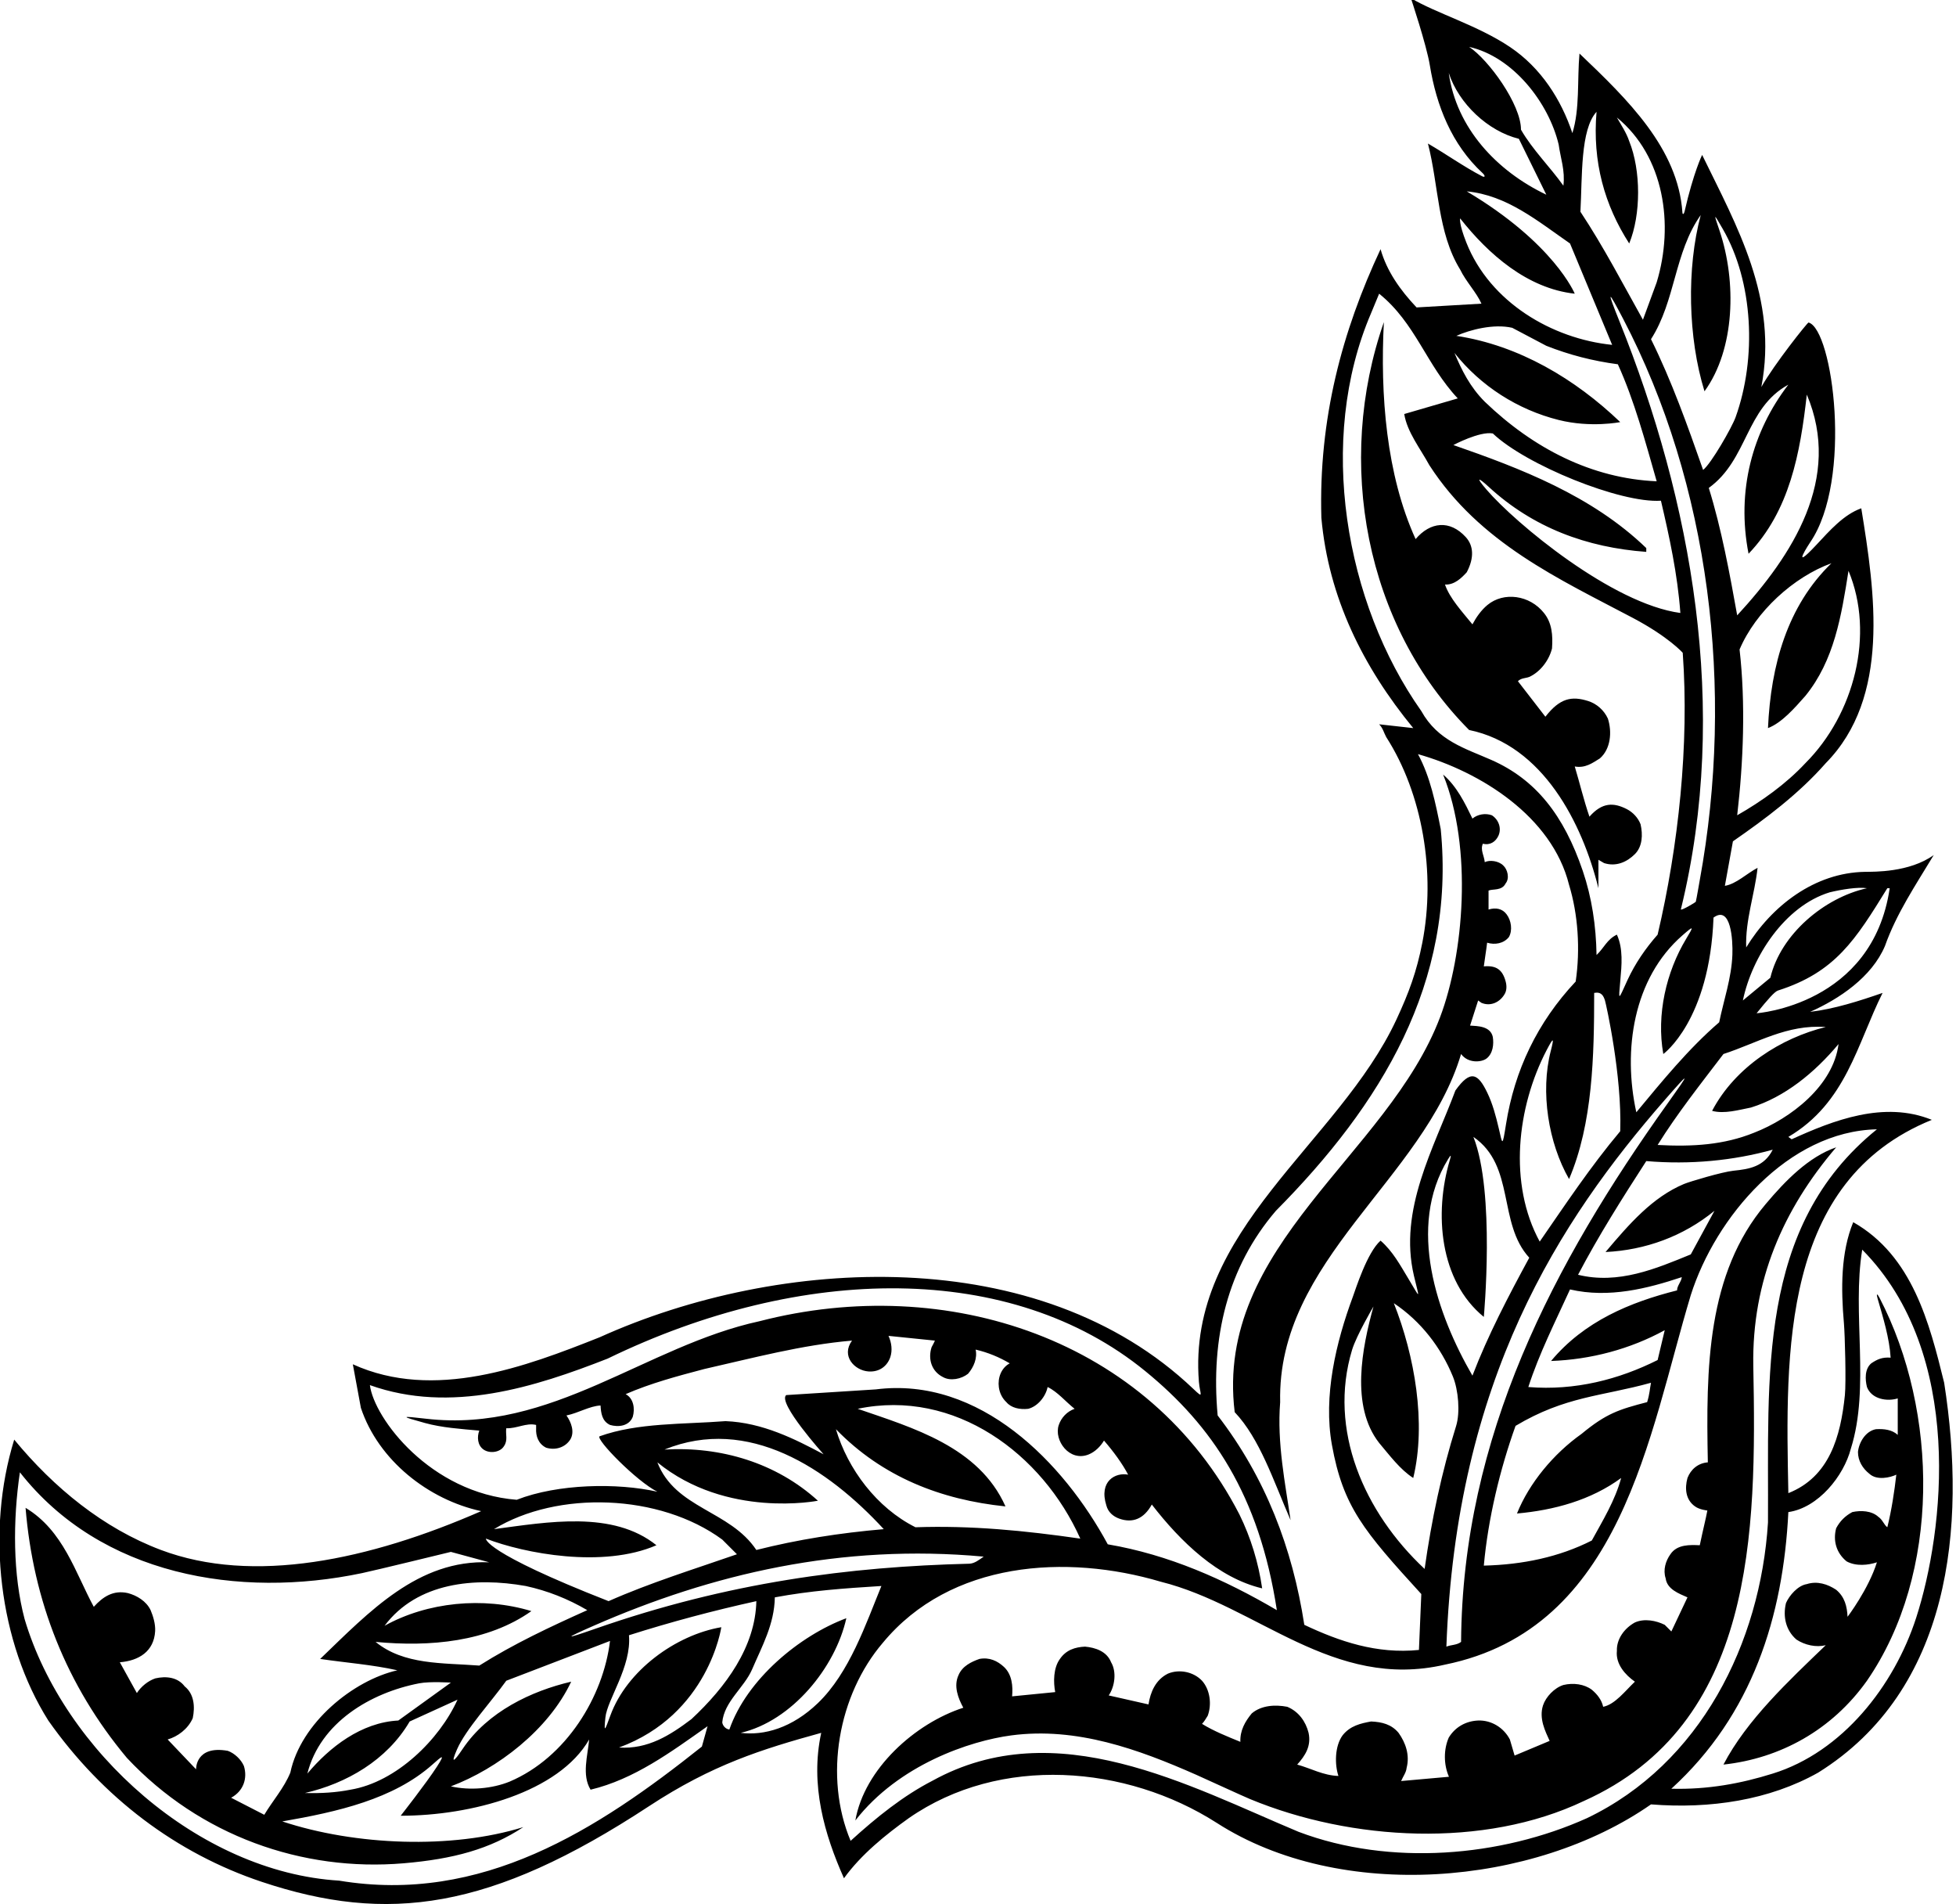 <?xml version="1.0" encoding="UTF-8"?>
<svg xmlns="http://www.w3.org/2000/svg" xmlns:xlink="http://www.w3.org/1999/xlink" width="413pt" height="402pt" viewBox="0 0 413 402" version="1.1">
<g id="surface1">
<path style=" stroke:none;fill-rule:nonzero;fill:rgb(0%,0%,0%);fill-opacity:1;" d="M 410.5 291.898 C 407.398 279.301 403.801 265.102 391.301 258 C 388.668 264.395 388.695 272.031 389.336 279.336 C 389.547 281.746 389.82 291.781 389.539 294.52 C 388.641 303.25 386.277 311.773 377.602 315.199 C 377 285.398 376.102 249.301 407.898 236.398 C 397.801 232.301 387.102 236.5 378.301 240.5 L 377.602 240 C 389.801 232.801 392.102 220.398 397.5 209.602 C 392.602 211.301 387.301 213 382.199 213.602 C 388.301 210.898 395.199 206.301 398 199.699 C 400.398 192.898 404.5 186.801 408.301 180.5 C 403.164 184.199 395.613 184.02 393.836 184.043 C 383.129 184.195 374.059 191.258 368.699 200 C 368.5 194.199 370.5 188.801 371.102 183.199 C 368.801 184.398 366.602 186.602 364.199 187 L 365.898 177.602 C 372.699 172.898 379.801 167.602 385.5 161.102 C 399.199 147.199 395.898 125.102 393 107.301 C 389.281 108.629 386.348 111.992 383.504 115.035 C 377.742 121.203 382.199 114.5 382.199 114.5 C 391.242 101.316 387.004 69.48 381.867 68.082 C 381.672 68.027 374.602 76.898 371.898 81.699 C 375.5 63 366.699 47.699 359.398 32.699 C 359.398 32.699 357.586 36.359 355.684 44.664 C 355.555 45.223 355.27 45.371 355.234 44.863 C 354.305 31.328 343.715 21.035 333.5 11.301 C 333 16.898 333.602 23 332 28.102 C 329.637 21.012 325.359 14.309 318.836 9.93 C 311.969 5.32 303.16 2.773 297.898 -0.398 C 297.898 -0.398 301.203 9.488 301.895 13.742 C 303.281 22.305 306.535 30.52 313.016 36.516 C 313.648 37.098 313.609 37.551 312.926 37.195 C 309.016 35.16 305.328 32.512 301.5 30.301 C 303.801 39.199 303.5 49.102 308.301 56.898 C 309.5 59.398 311.801 61.801 312.801 64.102 L 299.102 64.898 C 295.602 61.199 292.801 57.199 291.5 52.602 C 283.398 69.898 278.398 88.398 279 109.301 C 280.5 126.102 287.801 140.801 298.398 153.699 L 291.199 152.898 C 292 153.699 292.199 154.699 292.699 155.602 C 300.352 167.523 303.203 184.246 300.312 199.027 C 299.121 205.102 297.5 209.531 294.859 215.203 C 282.656 241.434 250.531 259.594 253.145 291.715 C 253.352 294.281 254.316 295.434 251.988 293.215 C 219.383 262.148 164.582 265.145 126.602 282.301 C 111 288.5 91.699 295.801 74.5 288 L 76.199 297.199 C 79.898 308.301 90.5 316.602 101.602 319 C 77.957 329.344 53.445 334.531 33.945 327.18 C 21.832 322.613 11.402 314.09 3 303.902 C -3 323.301 -0.199 346.699 10.199 363.199 C 21.668 379.508 37.32 391.266 55.262 397.25 C 81.812 406.109 103.543 403.273 137.055 381.273 C 150.422 372.5 160.82 369.277 173.398 365.801 C 171 376.801 174.102 387.301 178.199 396.5 C 181.801 391.5 187 387.301 191.898 383.801 C 211.199 370.402 237.801 372.598 256.898 384.801 C 283 401.598 323.801 398.199 348.602 380.902 C 361.102 381.902 373.602 380 383.898 374.199 C 411.801 356.801 415.301 322.602 410.5 291.898 Z M 385.5 216.801 C 376.102 219.102 366.398 225.199 361.5 234.5 C 364.102 235.199 367.102 234.301 369.699 233.801 C 376.801 231.602 383.102 226.5 388.199 220.398 C 387.102 229.199 378.102 236.102 370.398 239.102 C 364 241.699 357.398 242.102 350 241.699 C 354.102 235.102 359.102 228.801 363.898 222.5 C 371 220.199 377.301 216.199 385.5 216.801 Z M 362 255.602 L 357 264.801 C 349.699 267.801 341.699 271.199 333.199 269.102 C 337.5 260.898 342.5 253 347.602 245.102 C 356.898 245.898 366 245 374.301 242.699 C 372.488 246.32 369.281 246.805 366.012 247.137 C 363.68 247.375 356.758 249.434 355.535 249.949 C 348.914 252.742 344.062 258.309 339 264.301 C 347.398 263.898 355.398 261 362 255.602 Z M 351.5 280.801 L 350 287.102 C 341.801 291.199 332.602 293.602 322.699 292.801 C 325 285.699 328.398 279 331.5 272.199 C 339.699 274.102 347.898 272 355.102 269.602 C 355 270.602 354.102 271.398 354.102 272.398 C 344.199 274.898 334.5 278.898 327.5 287.301 C 335.898 287 344.199 284.801 351.5 280.801 Z M 342.301 312 C 341 316.801 338.398 321 336.102 325.199 C 329.199 328.699 321.5 330.301 313.301 330.5 C 314.199 320.602 316.699 310.199 320 301 C 330.535 294.703 338.281 294.773 348.602 291.898 C 348.336 293.199 348.336 294.199 347.789 295.984 C 341.836 297.535 339.164 298.367 333.941 302.688 C 327.98 306.914 322.867 313.117 320.301 319.5 C 328.102 318.801 335.898 316.699 342.301 312 Z M 291.199 304.602 C 293.398 307.199 295.602 310.199 298.398 312 C 301.199 300.398 298.699 286.199 294.301 275.102 C 300.059 278.938 304.281 284.504 306.766 290.57 C 307.93 293.41 308.344 298.176 307.441 301.059 C 304.402 310.75 302.266 320.848 300.801 331.199 C 288.004 319.23 280.375 301.836 285.488 284.945 C 286.406 281.918 290 275.801 290 275.801 C 287.602 284.5 285.102 296.801 291.199 304.602 Z M 313.301 278 C 313.301 278 315.742 251.664 311.102 240 C 320 246.102 316.199 258.199 322.898 265.5 C 318.5 273.602 314.199 281.801 310.898 290.398 C 303.434 277.5 296.996 259.051 305.742 244.719 C 306.379 243.68 306.469 243.734 306.117 244.91 C 302.785 256.109 303.926 270.348 313.301 278 Z M 331.301 248.898 C 336.301 237.199 336.602 222.898 336.602 209.602 C 338.102 209.312 338.57 210.191 338.891 211.234 C 339.121 211.996 342.5 227.035 342.102 238.801 C 335.801 246.301 330.5 254.301 325.102 262.102 C 318.457 249.891 320.277 233.73 326.578 221.656 C 328.008 218.922 328.188 218.949 327.438 221.852 C 325.203 230.504 326.934 241.277 331.301 248.898 Z M 351.562 232.137 C 356.934 225.984 356.938 226.172 352.215 232.781 C 327.93 266.766 308.789 303.324 308.5 346.602 C 307.602 347.301 306.398 347.199 305.398 347.602 C 307.438 291.258 329.211 257.738 351.562 232.137 Z M 399 187.5 C 395.379 212.199 370.898 213.898 370.898 213.898 C 373.336 210.867 374.723 209.316 375.414 209.098 C 387.531 205.23 391.77 198.414 398.5 187.5 Z M 386.336 188.367 C 388.836 187.766 392.301 187.199 394.199 187.5 C 385.199 189.5 376 197.199 373.801 206.398 L 368 211.199 C 369.898 202 376.836 191.266 386.336 188.367 Z M 365.785 201.527 C 365.602 206.488 363.953 211.113 363 215.801 C 356.5 221.398 350.898 228.301 345.5 234.801 C 342.629 221.742 344.816 206.539 355.242 197.453 C 357.688 195.324 357.68 195.441 356.012 198.207 C 351.828 205.156 349.711 214.176 351.199 222.5 C 351.199 222.5 360.988 215.48 361.801 193.699 C 365.477 191.027 365.902 198.406 365.785 201.527 Z M 306.875 93.949 C 306.875 93.949 312.398 91 315.199 91.5 C 322.133 98.117 342.156 106.27 350.699 105.699 C 352.5 113.398 354.199 121.199 354.801 129.398 C 340.395 127.461 319.973 110.461 313.883 103.371 C 311.477 100.574 312.133 100.754 314.316 102.758 C 323.703 111.391 335.008 115.574 347.602 116.5 L 347.602 115.699 C 336.102 104.602 320.977 98.852 306.875 93.949 Z M 341.93 67.805 C 339.238 61.113 339.414 60.977 342.73 67.328 C 360.938 102.191 366.32 145.312 358.887 185.852 C 358.699 186.855 358.285 189.391 358.062 190.34 C 358.02 190.512 354.809 192.371 354.91 191.957 C 365.305 149.551 357.148 105.664 341.93 67.805 Z M 386.699 118.898 C 377.398 127.898 373.898 140.398 373.301 153.699 C 376.199 152.602 378.898 149.5 381.199 146.898 C 387.301 139.398 388.801 130 390.301 120.5 C 395.898 133.898 391.5 150.801 381.199 161.102 C 377.102 165.5 371.898 169.199 366.801 172.102 C 368.102 160.898 368.602 148.5 367.301 137.102 C 370.699 129.102 378.699 121.801 386.699 118.898 Z M 377.602 81.199 C 370 91.102 366.602 103.602 369.199 116.898 C 377.898 107.801 380.102 95.699 381.5 83.301 C 389 101 378.5 117.199 366.801 129.898 C 365.199 121 363.5 111.699 360.801 103 C 369.102 97 368.5 86.199 377.602 81.199 Z M 359.102 45.398 C 356.102 56.602 356.398 71.301 359.898 82.602 C 366.367 73.695 366.688 59.426 363.074 48.695 C 361.809 44.941 361.77 44.902 363.75 48.324 C 370.219 59.496 370.949 75.586 366.461 88.078 C 365.699 90.199 361.301 97.898 359.602 99.199 C 356.301 89.801 353 80.5 348.602 71.602 C 353.801 63.5 353.5 53.301 359.102 45.398 Z M 337.102 23.602 C 336.199 34.199 338.801 43.301 344 51.398 C 346.5 45.301 346.5 36 344 29.801 C 343.398 28 342.301 26.398 341.398 24.801 C 351.398 33 353.5 47.398 349.801 59.602 L 346.898 67.5 C 342.699 60 338.602 52.102 333.699 44.699 C 334.102 37.301 333.664 27.367 337.102 23.602 Z M 329.102 30.5 C 329.5 33.398 330.5 36 330.102 39.199 C 327.34 35.297 323.586 31.621 321.148 27.379 C 321.164 22.035 314.301 12.602 310.199 9.898 C 319.5 12 327 21.699 329.102 30.5 Z M 305.898 15.398 C 308 21.898 314.199 27.699 320.699 29.301 L 326.5 41.102 C 316 36.102 307.5 27 305.898 15.398 Z M 309.617 51.219 C 307.973 47.066 308.301 46.102 308.301 46.102 C 314.301 53.699 322.5 60.898 332.5 62 C 332.5 62 328.164 51.367 309.699 40.398 C 318.199 41.199 324.699 46.699 331.5 51.398 L 340.398 72.801 C 327.711 71.512 314.602 63.801 309.617 51.219 Z M 307.5 70.898 C 310.398 69.602 315.398 68.301 319.301 69.199 L 326.5 73 C 331.301 74.898 336.301 76.199 341.602 76.898 C 345.102 84.602 347.398 93.199 349.801 101.602 C 336.102 101 323.801 94.699 313.5 84.801 C 310.398 81.699 308.602 78.102 307.102 74.5 C 312.648 81.508 320.465 86.492 329.105 88.656 C 335.922 90.363 342.102 89.102 342.102 89.102 C 332.602 80 320.699 72.898 307.5 70.898 Z M 289.5 66.102 L 291.199 62 C 298.898 68.199 301.199 77.102 307.801 84.102 L 296.5 87.398 C 297.102 91.199 299.898 94.699 301.801 98.199 C 312.43 114.652 329.211 122.219 344.797 130.457 C 352.32 134.434 355.301 137.801 355.301 137.801 C 356.699 157.199 354.398 178.602 350 197.301 C 347.453 200.188 345.242 203.406 343.652 206.859 C 341.691 211.121 341.711 211.574 342.117 207.027 C 342.418 203.715 342.746 200.258 341.398 197.301 C 339.301 198.301 338.699 200.102 337.102 201.602 C 337.004 195.438 336.102 189.457 334.199 183.855 C 330.207 172.117 324.301 164.57 314.902 160.426 C 309.406 157.996 303.602 156.41 300.102 150.102 C 284 127.301 278 92.898 289.5 66.102 Z M 269.398 255.602 C 291.602 233.199 307.398 207.5 304.199 175 C 303.102 169.5 302 164 299.398 159.199 C 312.5 162.898 327.699 172.301 331.301 186.801 C 333.199 193 333.699 200.398 332.699 207.199 C 324.562 215.863 319.793 225.98 317.992 237.285 C 317.195 242.285 317.258 241.602 316.461 238.211 C 315.848 235.605 315.168 233.023 314.039 230.68 C 312.082 226.613 310.512 225.703 307.301 230.199 C 302.762 242.363 295.254 255.352 298.547 269.316 C 299.742 274.383 300.047 274.355 297.336 269.867 C 295.652 267.086 294.086 264.145 291.5 261.898 C 288.664 264.367 286.215 272.219 285.645 273.754 C 282.09 283.34 279.367 294.715 281.23 305.023 C 283.59 318.059 287.922 323.164 300.102 336.5 L 299.602 348.301 C 290.699 349.199 282.801 346.5 275.398 343 C 272.898 326.801 267.199 311.902 257.102 298.801 C 255.602 282.398 259.199 267.5 269.398 255.602 Z M 78.102 292.398 C 95.199 298.5 113 292.801 128.301 286.801 C 169.402 266.844 213.5 266.328 241.816 289.438 C 255.906 300.938 265.855 315.543 269.602 339.902 C 258.5 333.402 246.801 328.199 233.898 326 C 224.602 308.801 206.898 290.5 184.898 293.301 L 166 294.5 C 164.102 296.102 173.898 307 173.898 307 C 167.898 303.801 161 300.301 153.199 300 C 144.199 300.699 134.699 300.301 126.602 303.199 C 125.699 303.801 134.398 312.699 138.801 314.902 C 130.398 313 117.801 313.199 109.102 316.602 C 90.863 315.18 78.988 299.41 78.102 292.398 Z M 128.871 362.156 C 127.684 365.422 127.496 365.859 127.824 362.582 C 128.215 358.746 133.375 351.824 132.801 345.199 C 141.602 342.402 150.602 340 159.699 338 C 159.5 347.602 153.301 356.098 146 362.902 C 141.5 366.301 136.801 369.301 130.699 368.902 C 149.645 361.93 152.301 343.5 152.301 343.5 C 142.73 345.125 132.348 352.617 128.871 362.156 Z M 81.199 343.199 C 88.102 334 100.301 332.902 111 334.801 C 115.602 335.801 119.898 337.5 124 339.902 C 116.199 343.402 108.5 347 101.199 351.602 C 93.398 351 85.301 351.5 79.301 346.602 C 90.801 347.699 103 346.602 112.199 340.102 C 102 337 90.199 338.199 81.199 343.199 Z M 104.301 322.801 C 117.699 314.602 139.301 315.301 152.5 325 L 155.602 328.102 C 146.699 331.199 137.301 334.102 128.5 338 C 101.875 327.574 102.602 324.801 102.602 324.801 C 110.75 327.949 127.301 331.102 138.602 326.199 C 129.398 318.801 115.602 321.301 104.301 322.801 Z M 140.301 306 C 158 298.801 174.801 310 186.602 322.801 C 177.301 323.602 168.398 325 159.699 327.199 C 154.102 318.801 142.602 318.5 138.801 308.699 C 153.438 320.633 172.699 316.801 172.699 316.801 C 163.898 308.801 152.199 305.301 140.301 306 Z M 95.199 355.199 L 84.102 363.199 C 76.301 363.598 69.602 368.801 64.898 374.402 C 67.613 363.637 78.215 357.34 88.496 355.348 C 90.809 354.902 95.199 355.199 95.199 355.199 Z M 86.5 363.402 L 96.602 358.801 C 92.801 367.199 83.699 376.199 74 377.801 C 71 378.402 67.801 378.598 64.398 378.5 C 73.102 376.5 81.699 371.598 86.5 363.402 Z M 97.664 369.227 C 95.797 372.012 95.129 372.418 96.504 369.273 C 98.352 365.043 103.754 359.203 106.898 354.801 L 128.801 346.402 C 127.398 358.098 119.602 371 107.602 376.098 C 103.898 377.598 99.199 378 95.199 377.098 C 105 373.402 115.801 365.199 120.602 355 C 112.227 356.961 102.977 361.301 97.664 369.227 Z M 125.594 343.863 C 119.078 346.141 119.012 345.973 125.324 343.207 C 150.336 332.246 177.578 325.828 207.699 328.602 C 206.738 329.277 205.762 330.07 204.633 330.098 C 179.496 330.719 153.844 333.98 125.594 343.863 Z M 193.301 322.402 C 185.102 318.301 179 310.102 176.5 301.699 C 186.301 311.801 198.699 316.602 212.301 318 C 206.699 305.402 192.699 301.398 181.102 297.398 C 201.602 293.102 220.102 306.902 228.102 324.801 C 216.301 323.102 205.102 322 193.301 322.402 Z M 148.199 368.699 C 126.102 386.301 101.699 402 71.602 397 C 42 395.199 13.5 369.699 5.199 341.801 C 2.699 332.402 2.699 321 4.199 310.801 C 21.281 332.582 50.453 337.535 76.43 332.086 C 79.195 331.508 95.199 327.602 95.199 327.602 L 103.301 329.801 C 88.301 329.199 78 340.199 67.602 350.199 C 73 351 78.602 351.402 83.898 352.598 C 74.602 354.699 63.5 363.699 61.301 374.199 C 60 377.402 57.602 380.098 55.801 383.098 L 48.801 379.5 C 51.398 378.098 52.301 375.402 51.5 372.801 C 50.898 371.402 49.5 370.098 48.102 369.598 C 41.227 368.371 41.398 373.5 41.398 373.5 L 35.398 367.199 C 37.5 366.598 39.699 365 40.699 362.699 C 41.199 360.301 41 357.598 39 356 C 37.5 354 35 353.801 32.801 354.301 C 31.301 354.801 29.801 356 28.898 357.402 L 25.301 350.902 C 29.324 350.578 32.52 348.605 32.758 344.324 C 32.84 342.793 32.32 341.137 31.801 339.902 C 30.898 338 28.898 336.801 27 336.301 C 23.898 335.602 21.699 337.102 19.801 339.199 C 15.898 332 13.398 323.102 5.398 318.301 C 7 337.902 14 355.801 26.801 371.098 C 42.203 387.539 63.832 395.16 85.238 393.336 C 95.719 392.441 103.422 390.363 110.5 385.699 C 95.398 390.402 75 389.598 59.602 384.5 C 71.293 382.473 83.066 379.812 91.305 372.496 C 93.133 370.871 94.227 369.887 92.25 372.949 C 90.02 376.402 84.602 383.301 84.602 383.301 C 99.488 383.301 117.98 378.367 124.398 367.199 C 124.102 370.598 122.801 374.699 124.699 377.801 C 133.898 375.598 141.602 369.902 149.398 364.402 Z M 172.695 359.523 C 167.23 364.773 161.344 366.418 156.398 365.801 C 167.199 363.301 176.398 352 178.699 341.602 C 168.801 345.301 157.699 354.5 154 365.098 C 153.199 365 152.602 364.301 152.5 363.598 C 152.898 359.199 157.102 356.301 158.801 352.402 C 160.898 347.5 163.5 342.902 163.602 337.199 C 171.102 335.801 178.102 335.301 186.102 334.801 C 182.828 342.773 179.371 353.109 172.695 359.523 Z M 335.102 383.801 C 316.898 392 293.5 394 274.199 386.699 C 251 377 223 361.5 196.898 375.902 C 190.699 379.098 185.102 383.598 179.602 388.598 C 173.898 375 177 357.801 186.398 346.801 C 200.699 329.5 225.199 328 245.102 333.902 C 265.5 339 281.398 356.902 305.102 351.402 C 342.5 343.801 348.102 302.902 357 273.398 C 362.199 257 377.5 238.801 396.301 238.398 C 370.801 259 373.5 290.602 373.301 321.402 C 371.699 346.801 359.102 372.301 335.102 383.801 Z M 404.602 341.477 C 399.949 355.883 389 369.852 374.301 374.402 C 367.602 376.5 360.602 377.801 352.898 377.598 C 370 362 376.5 341.301 377.602 319.199 C 383.898 318.301 389.301 311.602 390.801 305.801 C 394.898 292.801 391 277.199 393.199 263.801 C 414.93 285.77 410.48 323.258 404.602 341.477 Z M 310.199 154.102 C 288.199 132 281.898 97.5 292.199 68 C 291.398 83.301 292.699 100.199 298.898 113.801 C 301.992 110.16 306.113 109.688 309.488 113.379 C 311.133 115.176 311.312 117.738 309.699 120.801 C 308.602 122 307.102 123.5 305.102 123.398 C 306.102 126.301 308.699 129.102 310.898 131.801 C 311.699 130.301 312.75 128.801 314.062 127.715 C 317.492 124.871 322.98 125.59 326 129.398 C 327.699 131.5 327.898 134.102 327.699 136.898 C 327.102 139.301 325.301 141.801 322.898 142.898 C 322.102 143.199 321.199 143.102 320.5 143.801 L 326.301 151.301 C 329.367 147.355 331.855 146.887 335.34 147.988 C 337.117 148.551 338.676 149.898 339.5 151.699 C 340.398 154.5 340.102 158.102 337.801 160.102 C 336.199 161.102 334.699 162.199 332.5 161.801 C 333.5 165.102 334.398 168.898 335.602 172.398 C 338.316 169.32 340.73 169.406 343.457 170.785 C 344.789 171.461 345.883 172.648 346.398 174 C 346.898 176.199 346.801 178.699 345.199 180.301 C 343.5 182 341.199 183 338.699 182.199 L 337.5 181.5 L 337.5 187.5 C 334.102 173.801 325.801 157.301 310.199 154.102 Z M 260.699 298.102 C 256.402 262.824 292.988 243.98 304.066 214.727 C 309.059 201.547 311.004 179.008 304.699 163.5 C 307.602 166 309.301 169.5 310.898 172.801 C 312 171.898 313.602 171.602 315 172.102 C 316.398 173 317.102 174.801 316.398 176.398 C 315.801 177.699 314.602 178.5 313.102 178.102 C 312.5 179.398 313.398 180.699 313.5 182 C 314.5 181.5 316.398 181.699 317.398 182.699 C 318.301 183.5 318.801 185.398 317.898 186.5 C 317.102 188.102 315.199 187.602 314.301 188 L 314.301 192 C 315.836 191.535 317.199 191.801 318.102 193 C 319.102 194.301 319.398 196.398 318.602 197.801 C 317.5 199.199 315.602 199.5 314 199 C 313.801 200.699 313.5 202.398 313.301 204 C 315.852 203.777 317.234 204.617 317.922 207.223 C 318.176 208.184 318.141 209.219 317.602 210 C 316.602 211.602 314.699 212.5 312.801 211.699 L 312.102 211.199 L 310.398 216.5 C 312 216.602 314.699 216.602 315.199 218.898 C 315.445 220.449 315.223 222.395 313.891 223.441 C 312.859 224.25 309.996 224.539 308.5 222.5 C 300.602 249 269.602 265.898 270.301 296 C 269.602 304.602 271.398 313.301 272.5 320.902 C 268.887 312.609 266.02 303.711 260.699 298.102 Z M 370.199 288.301 C 370.898 323.801 370.5 364 334.398 380.199 C 313.34 390.219 285.312 388.621 263.965 379.793 C 262.301 379.105 254.762 375.621 252.547 374.641 C 240.398 369.281 227.336 364.512 213.52 366.34 C 204.848 367.488 189.785 372.492 180.602 384.301 C 182.5 373.402 193.199 363.801 203.398 360.5 C 202.301 358.5 201.301 355.902 202.398 353.598 C 203.199 351.699 205.102 350.801 206.801 350.199 C 208.898 349.801 210.602 350.602 212 351.902 C 213.699 353.5 213.898 356 213.699 358.098 L 222.801 357.199 C 222.398 355.098 222.398 352.102 223.801 350.199 C 225.102 348.301 227 347.699 229.102 347.602 C 231.301 347.801 233.699 348.602 234.602 350.902 C 235.801 352.902 235.398 356 234.102 357.902 L 242.5 359.801 C 242.898 357.199 244 354.598 246.602 353.301 C 249 352.301 252 352.902 253.801 354.801 C 255.5 356.699 255.898 359.801 255 362.199 C 254.602 362.801 254.301 363.402 253.801 363.902 C 256.199 365.402 259.199 366.598 261.898 367.699 C 261.801 365.301 262.898 363.402 264.301 361.699 C 266.301 360 269.199 359.801 271.801 360.301 C 274.199 361.301 275.699 363.402 276.301 365.801 C 276.898 368.598 275.602 370.598 273.898 372.5 C 276.801 373.301 279.398 374.801 282.602 374.902 C 281.801 372.5 281.801 368.598 283.5 366.301 C 285.102 364.301 287.301 363.801 289.5 363.402 C 291.801 363.5 293.801 364 295.301 365.801 C 296.801 367.902 297.699 370.5 297 373.199 C 296.898 374.199 296.301 374.902 295.84 375.973 L 305.941 375.074 C 304.801 372.5 304.801 369.301 305.898 366.801 C 307.301 364.5 309.602 363.301 312.102 363.199 C 314.898 363.098 317.5 364.699 318.801 367.199 L 319.801 370.598 L 327.199 367.5 C 326.301 365.5 324.898 362.801 325.801 360 C 326.398 358.199 328.199 356.301 330.102 355.699 C 332.199 355.199 334.5 355.5 336.102 356.699 C 337.301 357.699 338.199 358.902 338.5 360.301 C 341 359.801 343.102 357 345.199 355 C 343.199 353.598 341.102 351.301 341.398 348.5 C 341.301 346 343 343.699 345.199 342.5 C 347.199 341.602 349.699 342.102 351.5 343 L 352.898 344.402 L 356.301 337.199 C 354.5 336.402 352 335.5 351.699 333.199 C 351.102 331.402 351.699 329.5 352.699 328.102 C 354.102 326 356.801 326.102 358.898 326.199 C 359.664 322.535 360.164 320.699 360.5 318.867 C 360.5 318.867 358.836 318.699 357.898 318 C 355.898 316.602 355.699 314.199 356.301 312 C 357 310.199 358.5 308.867 360.602 308.699 C 360.199 288.699 360.398 268.898 372.801 254.199 C 377 249.199 381.898 244.199 387.699 242.199 C 376.5 255.301 369.898 270.398 370.199 288.301 Z M 394.199 292.801 C 393.801 291.199 393.699 289 395.102 287.801 C 396.301 287 397.375 286.449 399.199 286.602 C 398.941 282.449 397.633 278.223 396.445 274.117 C 396.137 273.055 396.332 272.969 396.848 273.961 C 409.336 297.992 409.816 332.16 394.199 354.801 C 386.801 365.199 375.898 371.199 363.898 372.5 C 368.801 363.098 377.699 354.801 385.5 347.301 C 383.5 347.801 381.102 347.301 379.301 346.102 C 377.102 344.199 376.398 341.301 377.102 338.402 C 377.801 336.801 379.602 334.699 381.5 334.402 C 383.699 333.699 385.898 334.402 387.699 335.602 C 389.5 337.102 390 339.102 390.102 341.301 C 390.102 341.301 394.5 335.535 396.301 329.801 C 394.5 330.402 391.898 330.699 389.898 329.602 C 387.699 327.801 387 325.199 387.699 322.602 C 388.5 321.102 389.602 320 391.102 319.199 C 392.898 318.801 395.199 318.902 396.602 320.199 C 397.5 320.801 397.801 321.902 398.5 322.402 C 399.398 318.801 400 314.801 400.398 311.301 C 399.188 311.887 396.301 312.602 394.699 311.102 C 393.301 310 392.301 308.402 392.301 306.5 C 392.5 304.5 393.898 302.102 396.102 301.699 C 397.801 301.602 399.5 301.801 400.699 302.902 L 400.699 295.199 C 398.5 295.898 395.199 295.398 394.199 292.801 Z M 106.398 305.301 C 105.602 306.602 103.398 306.902 102.102 306 C 100.801 305.102 100.699 303.301 101.199 302 C 97.27 301.645 93.336 301.387 89.73 300.395 C 84.406 298.926 84.574 298.871 89.996 299.496 C 116.539 302.555 136.312 284.117 160.398 278.898 C 199.898 268.699 242.602 282.602 261.699 319.699 C 264.102 324.602 265.699 329.801 266.5 335.301 C 257.199 333.102 249.301 325.5 243.199 317.602 C 241.547 320.602 239.18 321.598 236.328 320.582 C 235.043 320.125 233.969 319.207 233.602 317.801 C 231.969 312.629 235.566 310.773 238.199 311.301 C 237 309 235.102 306.402 233.102 304.102 C 232.367 305.34 231.223 306.484 229.859 307.035 C 225.793 308.668 222.48 304.035 223.547 300.84 C 224.078 299.242 225.324 297.949 226.898 297.398 C 225 295.898 223.301 293.801 221.199 292.801 C 220.801 294.801 219.102 296.898 217.102 297.398 C 215.301 297.602 213.5 297.199 212.5 296 C 211.602 295.16 211.062 294.035 210.902 292.84 C 210.637 290.855 211.406 288.758 213.199 287.801 C 211 286.5 208.602 285.5 206 284.898 C 206.398 286.699 205.602 288.602 204.398 290 C 203 291.102 200.699 291.602 199.102 290.699 C 196.699 289.5 195.898 286.898 196.699 284.398 C 196.898 284 197.199 283.5 197.398 283 L 187.602 282 C 188.262 283.434 188.453 285.086 187.984 286.484 C 187.352 288.363 185.703 289.672 183.379 289.512 C 180.434 289.309 177.531 286.242 179.898 283 C 169.301 283.898 158.898 286.699 148.699 289 C 143 290.5 137.398 292 132.102 294.301 C 133.801 295.199 134.102 297.398 133.602 299.102 C 132.801 301.102 130.5 301.301 128.801 300.801 C 127.102 300 126.898 298.301 126.801 296.699 C 124.5 296.801 122.102 298.301 119.602 298.801 C 120.602 300.199 121.398 302.301 120.398 303.902 C 119.301 305.602 117.199 306.199 115.301 305.602 C 113.699 304.801 113.102 303.199 113.199 301.5 L 113.199 300.801 C 111.102 300.301 109.102 301.602 106.898 301.5 C 106.699 302.801 107.301 304 106.398 305.301 "/>
</g>
</svg>
